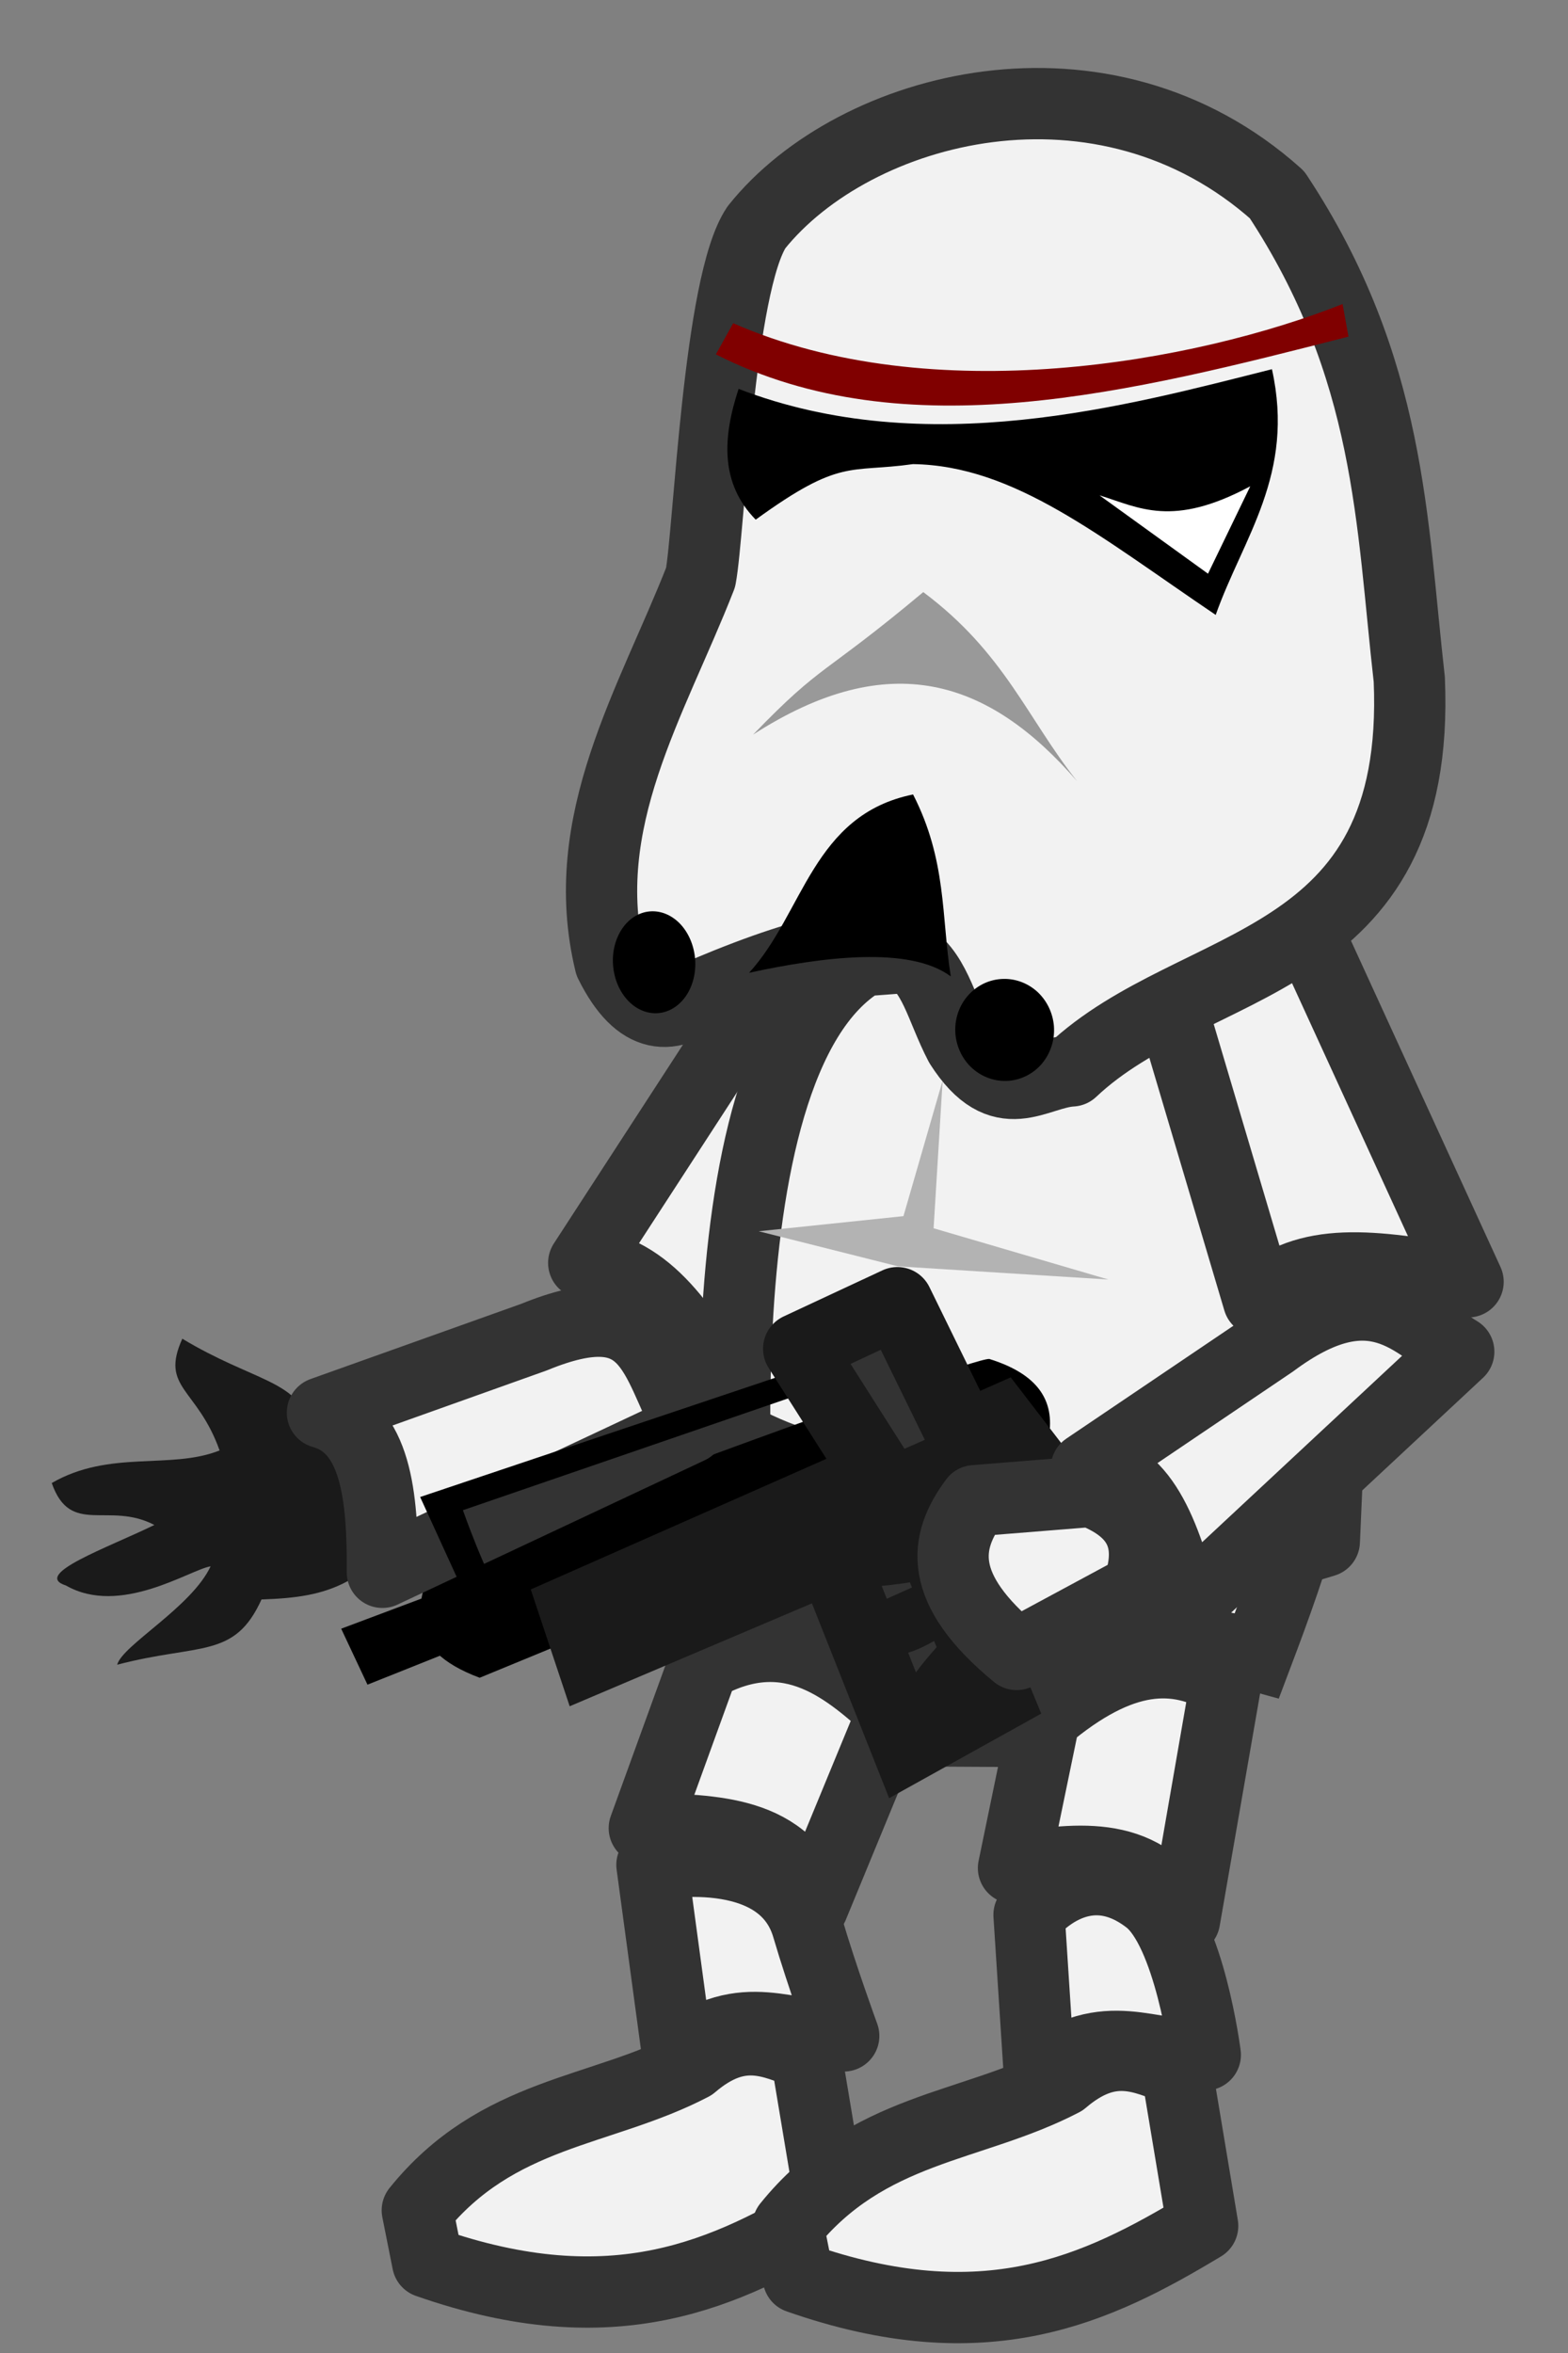 <svg width="22" height="33" viewBox="0 0 22 33" fill="none" xmlns="http://www.w3.org/2000/svg">
<rect x="0" y="0" width="22" height="33" fill="#808080" stroke="none"/>
<path d="M10.592 15.052C10.984 16.576 8.551 17.267 7.849 18.709L6.02 19.363L4.322 19.95C4.182 19.363 3.532 19.363 2.558 18.775C2.243 19.471 2.767 19.461 3.081 20.342C2.394 20.616 1.54 20.328 0.726 20.799C0.988 21.55 1.521 21.051 2.166 21.387C1.518 21.704 0.439 22.082 0.925 22.236C1.688 22.673 2.665 22.014 2.955 21.967C2.687 22.54 1.717 23.073 1.644 23.347C2.802 23.044 3.289 23.269 3.669 22.432C4.622 22.4 5.166 22.242 5.955 21.061L9.09 19.689C10.465 19.635 11.609 18.173 11.245 17.599L10.592 15.052L10.592 15.052Z" fill="#1A1A1A"/>
<path d="M10.149 29.014L8.908 26.663L9.757 24.442L10.54 21.895L10.867 20.458L16.419 20.001L17.921 22.221L16.615 25.291L16.745 28.427L16.092 30.843L14.917 30.451L14.459 27.316L14.329 25.422L14.786 24.181L14.394 23.92L13.545 23.789L12.043 24.377L10.998 26.402L10.867 29.863L10.149 29.014L10.149 29.014Z" fill="#1A1A1A"/>
<path d="M10.566 14.055C11.415 13.705 12.276 13.322 12.476 15.087L10.296 19.779C9.587 18.57 9.108 17.837 8.19 17.712L10.566 14.055V14.055Z" fill="#F2F2F2" stroke="#333333" stroke-linejoin="round"/>
<path d="M12.109 13.473L16.909 13.109C19.746 17.232 18.654 20.527 17.636 23.218C15.715 22.679 14.791 23.278 14.22 24.282L13.13 24.276C12.232 22.924 11.334 22.564 10.436 22.563C10.421 22.6 9.64 14.943 12.109 13.473L12.109 13.473Z" fill="#F2F2F2" stroke="#333333"/>
<path d="M10 19.945C12.5 21.678 16.816 20.494 18.654 19.945L18.581 21.618C15.361 22.612 11.731 22.39 10 21.472L10 19.945L10 19.945Z" fill="#F2F2F2" stroke="#333333" stroke-linejoin="round"/>
<path d="M14.656 24.09L14.22 26.199C15.147 26.059 16.071 25.93 16.62 26.927L17.202 23.581C16.502 23.168 15.734 23.18 14.656 24.09V24.09Z" fill="#F2F2F2" stroke="#333333" stroke-linejoin="round"/>
<path d="M9.867 23.36L9.04 25.639C9.977 25.677 11.055 25.652 11.405 26.734L12.535 23.995C11.927 23.457 11.097 22.669 9.867 23.36L9.867 23.36Z" fill="#F2F2F2" stroke="#333333" stroke-linejoin="round"/>
<path d="M14.438 26.855C14.438 26.855 15.166 25.909 16.111 26.637C16.69 27.082 16.911 28.818 16.911 28.818C16.145 28.875 15.521 28.364 14.584 29.109L14.438 26.855L14.438 26.855Z" fill="#F2F2F2" stroke="#333333" stroke-linejoin="round"/>
<path d="M9.147 26.154C9.147 26.154 10.965 25.79 11.329 27.026C11.535 27.727 11.838 28.553 11.838 28.553C11.072 28.61 10.448 28.099 9.511 28.844L9.147 26.154Z" fill="#F2F2F2" stroke="#333333" stroke-linejoin="round"/>
<path d="M11.309 28.818C10.834 28.635 10.373 28.395 9.709 28.963C8.423 29.634 6.976 29.61 5.855 30.999L6 31.727C8.625 32.646 10.191 31.89 11.673 30.999L11.309 28.818L11.309 28.818Z" fill="#F2F2F2" stroke="#333333" stroke-linejoin="round"/>
<path d="M16.51 29.035C16.035 28.852 15.574 28.613 14.91 29.181C13.624 29.851 12.177 29.828 11.056 31.217L11.201 31.944C13.826 32.864 15.392 32.108 16.874 31.217L16.51 29.035L16.51 29.035Z" fill="#F2F2F2" stroke="#333333" stroke-linejoin="round"/>
<path d="M13.881 19.059C13.605 19.032 6.101 21.847 6.101 21.847C5.837 22.49 5.637 23.122 6.73 23.53L14.696 20.249C14.821 19.725 14.646 19.297 13.881 19.059L13.881 19.059Z" fill="black"/>
<path d="M11.668 21.826L12.73 24.505L13.977 23.812L12.869 21.133L14.485 20.533L14.024 19.933L8.065 22.565L8.296 23.258L11.668 21.826L11.668 21.826Z" fill="#333333" stroke="#1A1A1A"/>
<path d="M7.492 18.753C9.134 18.08 9.162 19.05 9.675 20.027L5.365 22.051C5.372 20.974 5.273 20.018 4.524 19.812L7.492 18.753L7.492 18.753Z" fill="#F2F2F2" stroke="#333333" stroke-linejoin="round"/>
<path d="M12.499 18.778L5.895 20.995L6.634 22.611C6.634 22.611 7.28 22.75 7.05 22.427C6.819 22.103 6.495 21.18 6.495 21.18L12.545 19.101L12.499 18.778L12.499 18.778Z" fill="black"/>
<path d="M11.206 18.916L12.499 20.949L13.654 20.441L12.591 18.27L11.206 18.916H11.206Z" fill="#333333" stroke="#1A1A1A" stroke-linejoin="round"/>
<path d="M17.007 14.646C17.399 16.17 17.97 17.515 18.183 19.218L15.962 20.459L14.525 21.308C14.385 20.721 14.388 20.133 13.415 19.545C13.099 20.242 13.523 20.938 14.068 21.635C13.058 21.355 11.943 20.706 11.259 21.57C11.488 22.483 12.292 22.247 13.023 22.157C12.375 22.474 11.296 22.852 11.782 23.007C12.545 23.443 12.921 23.107 13.35 22.876C12.758 23.495 12.573 23.843 12.5 24.117C13.566 24.137 14.015 23.386 14.395 22.549C15.348 22.517 16.349 22.817 17.138 21.635L20.012 19.153C20.799 18.25 20.114 17.768 19.75 17.194L17.007 14.646L17.007 14.646Z" fill="#1A1A1A"/>
<path d="M16.417 14.058C16.702 13.184 16.969 12.281 18.442 13.274L20.598 17.977C19.218 17.733 18.349 17.621 17.658 18.238L16.417 14.058L16.417 14.058Z" fill="#F2F2F2" stroke="#333333" stroke-linejoin="round"/>
<path d="M17.854 18.826C19.278 17.767 19.841 18.581 20.467 18.957L16.613 22.549C16.352 21.504 16.019 20.603 15.242 20.59L17.854 18.826L17.854 18.826Z" fill="#F2F2F2" stroke="#333333" stroke-linejoin="round"/>
<path d="M13.676 21.047L15.309 20.916C15.906 21.146 16.233 21.538 15.962 22.288L14.264 23.203C13.14 22.278 13.245 21.626 13.676 21.047V21.047Z" fill="#F2F2F2" stroke="#333333" stroke-linejoin="round"/>
<path d="M9.83 8.098C9.951 7.464 10.081 3.976 10.615 3.186C11.992 1.468 15.481 0.552 17.917 2.731C19.522 5.161 19.522 7.323 19.773 9.528C19.95 13.645 16.767 13.384 15.038 15.019C14.527 15.048 14.057 15.574 13.47 14.653C12.921 13.598 13.139 12.557 9.909 13.915C9.426 14.321 8.968 14.327 8.561 13.508C8.08 11.523 9.145 9.849 9.83 8.098L9.83 8.098Z" fill="#F2F2F2" stroke="#333333" stroke-linejoin="round"/>
<path d="M17.846 5.178C18.174 6.655 17.44 7.541 17.057 8.624C15.425 7.522 14.234 6.531 12.81 6.509C11.913 6.636 11.8 6.419 10.603 7.288C10.106 6.781 10.136 6.142 10.363 5.454C12.999 6.469 15.817 5.689 17.846 5.178L17.846 5.178Z" fill="black"/>
<path d="M10.287 4.533C13.073 5.758 16.78 5.081 18.837 4.264L18.92 4.721C15.888 5.496 12.703 6.317 10.044 4.97L10.287 4.533L10.287 4.533Z" fill="#800000"/>
<path d="M10.51 13.643C11.275 12.808 11.401 11.428 12.811 11.142C13.285 12.066 13.207 12.854 13.34 13.694C12.761 13.262 11.53 13.422 10.51 13.643L10.51 13.643Z" fill="black"/>
<path d="M9.753 13.449C9.768 13.638 9.722 13.825 9.625 13.967C9.527 14.11 9.387 14.197 9.234 14.209C9.082 14.221 8.929 14.158 8.811 14.033C8.692 13.907 8.617 13.731 8.602 13.541C8.586 13.352 8.633 13.166 8.73 13.023C8.827 12.881 8.967 12.794 9.12 12.782C9.272 12.77 9.425 12.833 9.544 12.958C9.662 13.083 9.737 13.26 9.753 13.449Z" fill="black"/>
<path d="M14.787 14.389C14.802 14.578 14.743 14.765 14.625 14.91C14.506 15.054 14.336 15.143 14.153 15.158C13.97 15.172 13.788 15.111 13.648 14.988C13.508 14.865 13.421 14.689 13.405 14.5C13.39 14.31 13.448 14.123 13.567 13.979C13.686 13.835 13.855 13.745 14.039 13.731C14.222 13.716 14.403 13.777 14.544 13.9C14.684 14.024 14.771 14.2 14.787 14.389Z" fill="black"/>
<path d="M10.566 10.303C11.555 9.28 11.522 9.501 12.954 8.304C14.094 9.155 14.41 10.071 15.113 10.957C13.873 9.528 12.48 9.07 10.566 10.303H10.566Z" fill="#999999"/>
<path d="M6.634 22.149L4.787 22.842L5.156 23.627L6.773 22.981L6.634 22.149H6.634Z" fill="black"/>
<path d="M10.645 17.268L12.599 17.76L15.552 17.945L13.099 17.226L13.226 15.153L12.676 17.056L10.645 17.268L10.645 17.268Z" fill="#B3B3B3"/>
<path d="M15.427 6.947C15.979 7.118 16.448 7.406 17.542 6.82L16.949 8.046L15.427 6.947V6.947Z" fill="white"/>
</svg>
